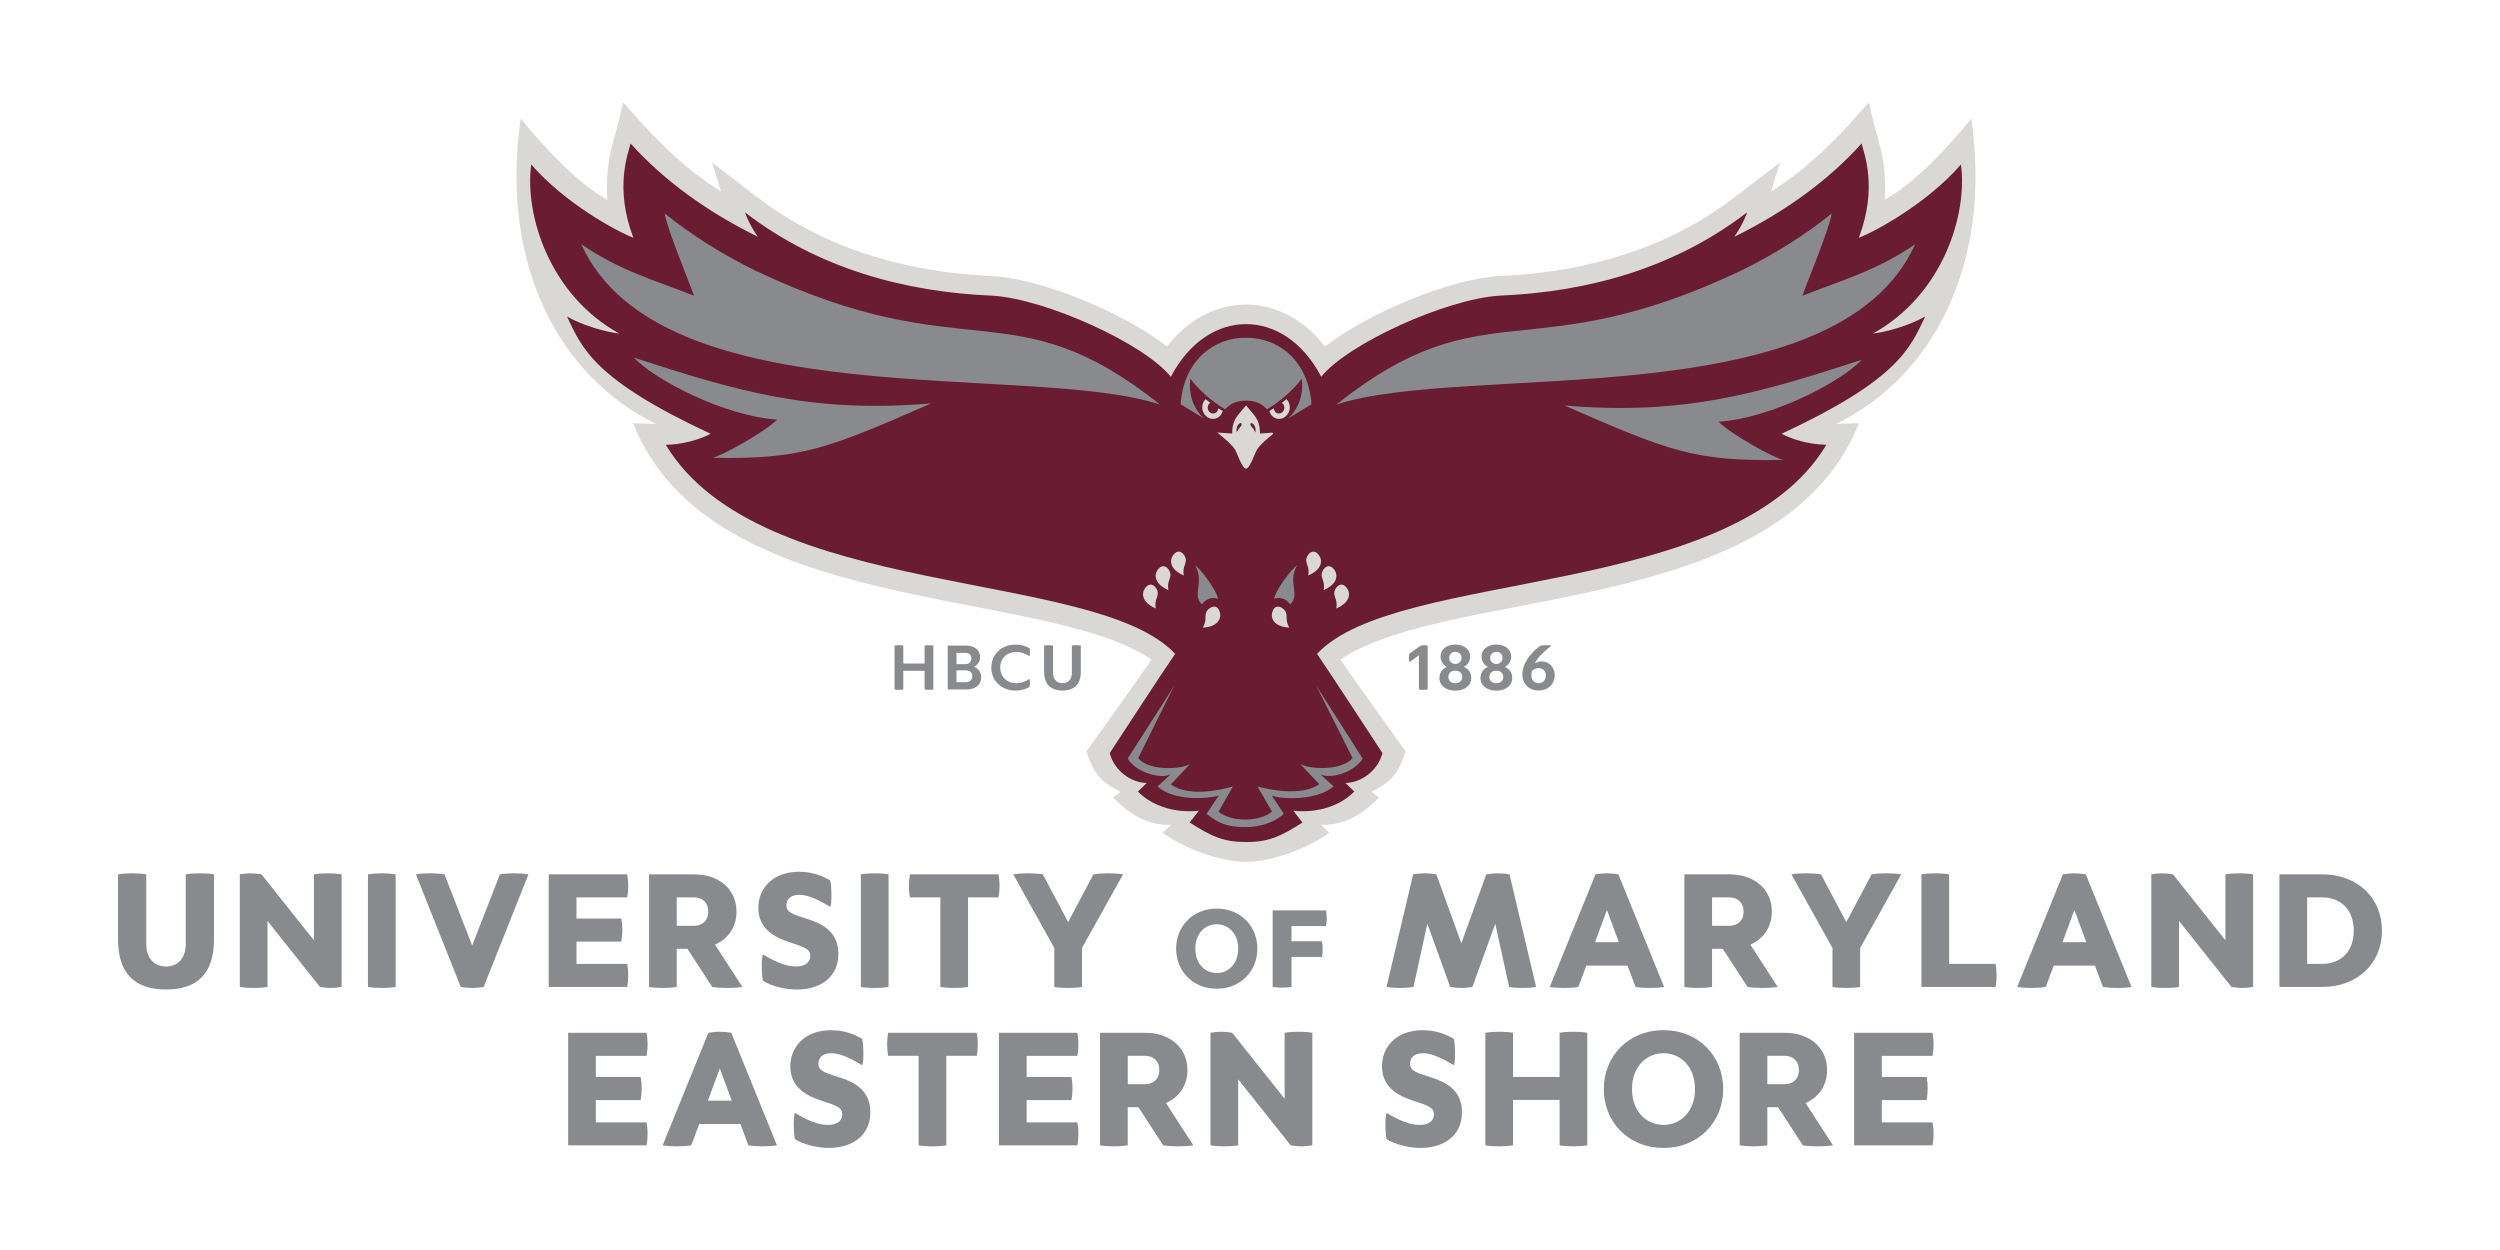 <?xml version="1.0" standalone="no"?>
<!DOCTYPE svg PUBLIC "-//W3C//DTD SVG 1.1//EN" "http://www.w3.org/Graphics/SVG/1.1/DTD/svg11.dtd">
<svg xmlns="http://www.w3.org/2000/svg" xmlns:xlink="http://www.w3.org/1999/xlink" version="1.1" id="UMES_x5F_SPOT_COLOR" x="0px" y="0px" viewBox="0 0 576 288" style="enable-background:new 0 0 576 288;" xml:space="preserve" width="576" height="288">
<style type="text/css">
	.st0{fill:#898A8D;}
	.st1{fill:#D9D8D6;}
	.st2{fill:#691C32;}
</style>
<g>
	<g id="TYPE_00000084521499785055923080000004533689303111126447_">
		<g>
			<path class="st0" d="M42.8,201.45c1.84-0.32,4.67-0.32,6.5,0v15.04c0,8.02-4.07,11.49-11.05,11.49     c-6.98,0-11.05-3.47-11.05-11.49v-15.04c1.84-0.32,4.67-0.32,6.5,0v16.04c0,2.99,1.56,5.19,4.55,5.19s4.55-2.19,4.55-5.19V201.45     z"/>
			<path class="st0" d="M78.71,227.39c-1.84,0.32-3.15,0.32-4.99,0l-12.09-15.2v15.2c-1.84,0.32-4.55,0.32-6.38,0v-25.94     c1.84-0.32,3.15-0.32,4.99,0l12.09,15.2v-15.2c1.84-0.32,4.55-0.32,6.38,0V227.39z"/>
			<path class="st0" d="M91.16,227.39c-1.84,0.32-4.55,0.32-6.38,0v-25.94c1.84-0.32,4.55-0.32,6.38,0V227.39z"/>
			<path class="st0" d="M115.18,201.45c1.84-0.32,4.75-0.32,6.58,0l-10.33,25.94c-1.84,0.32-3.43,0.32-5.27,0l-10.33-25.94     c1.84-0.32,4.75-0.32,6.58,0l6.38,16.4L115.18,201.45z"/>
			<path class="st0" d="M144.51,222.08c0.32,1.84,0.32,3.47,0,5.31h-18.08v-25.94h18.08c0.32,1.84,0.32,3.47,0,5.31h-11.69v4.87     h10.33c0.32,1.84,0.32,3.47,0,5.31h-10.33v5.15H144.51z"/>
			<path class="st0" d="M159.91,201.45c5.79,0,9.78,3.47,9.78,8.58c0,3.51-1.88,6.26-4.95,7.62l6.3,9.74     c-1.84,0.32-5.11,0.32-6.94,0l-5.71-8.78h-2.47v8.78c-1.84,0.32-4.55,0.32-6.38,0v-25.94H159.91z M155.92,213.3h3.99     c1.76,0,3.27-1.04,3.27-3.27s-1.52-3.27-3.27-3.27h-3.99V213.3z"/>
			<path class="st0" d="M191.28,202.85c0.32,0.96,0.44,5.51,0,6.07c-2.91-1.72-5.19-2.75-7.14-2.75c-1.8,0-2.95,0.88-2.95,2.39     c0,1.64,1.44,2.11,4.63,3.11s7.34,2.71,7.34,8.1c0,5.47-4.27,8.22-9.54,8.22c-2.83,0-5.83-0.8-7.82-2     c-0.32-0.84-0.44-5.51,0-6.07c2.91,1.72,5.31,2.75,7.58,2.75s3.31-1.04,3.31-2.43c0-1.56-1.2-1.99-4.79-3.15     c-3.15-1.04-7.18-2.91-7.18-7.9c0-4.51,3.31-8.34,9.38-8.34C187.13,200.85,189.52,201.81,191.28,202.85z"/>
			<path class="st0" d="M204.72,227.39c-1.84,0.32-4.55,0.32-6.38,0v-25.94c1.84-0.32,4.55-0.32,6.38,0V227.39z"/>
			<path class="st0" d="M230.06,201.45c0.32,1.84,0.32,3.47,0,5.31h-7.02v20.63c-1.84,0.32-4.55,0.32-6.38,0v-20.63h-7.02     c-0.32-1.84-0.32-3.47,0-5.31H230.06z"/>
			<path class="st0" d="M249.29,227.39c-1.84,0.32-4.55,0.32-6.38,0v-8.98l-9.46-16.96c1.84-0.32,4.99-0.32,6.82,0l5.83,11.01     l5.83-11.01c1.84-0.32,4.99-0.32,6.82,0l-9.46,16.96V227.39z"/>
			<path class="st0" d="M289.7,218.57c0,5.07-3.77,9.23-9.36,9.23s-9.36-4.15-9.36-9.23c0-5.07,3.77-9.23,9.36-9.23     S289.7,213.5,289.7,218.57z M275.4,218.57c0,3.53,2.28,5.62,4.94,5.62s4.94-2.09,4.94-5.62c0-3.53-2.28-5.62-4.94-5.62     S275.4,215.04,275.4,218.57z"/>
			<path class="st0" d="M304.59,216.86c0.22,1.25,0.22,2.36,0,3.61h-7.03v6.92c-1.25,0.22-3.09,0.22-4.34,0v-17.64h12.29     c0.22,1.25,0.22,2.36,0,3.61h-7.95v3.5H304.59z"/>
			<path class="st0" d="M353.92,227.39c-1.84,0.32-4.39,0.32-6.22,0l-3.19-14.56l-5.27,14.56c-1.84,0.32-3.27,0.32-5.11,0     l-5.27-14.56l-3.19,14.56c-1.84,0.32-4.39,0.32-6.22,0l6.14-25.94c1.84-0.32,3.51-0.32,5.35,0l5.75,15.88l5.75-15.88     c1.84-0.32,3.51-0.32,5.35,0L353.92,227.39z"/>
			<path class="st0" d="M383.41,227.39c-1.84,0.32-4.75,0.32-6.58,0l-1.84-4.91h-9.5l-1.84,4.91c-1.84,0.32-4.75,0.32-6.58,0     l10.53-25.94c1.84-0.32,3.43-0.32,5.27,0L383.41,227.39z M372.99,217.09l-2.75-7.42l-2.75,7.42H372.99z"/>
			<path class="st0" d="M398.45,201.45c5.79,0,9.78,3.47,9.78,8.58c0,3.51-1.88,6.26-4.95,7.62l6.3,9.74     c-1.84,0.32-5.11,0.32-6.94,0l-5.71-8.78h-2.47v8.78c-1.84,0.32-4.55,0.32-6.38,0v-25.94H398.45z M394.46,213.3h3.99     c1.76,0,3.27-1.04,3.27-3.27s-1.52-3.27-3.27-3.27h-3.99V213.3z"/>
			<path class="st0" d="M428.58,227.39c-1.84,0.32-4.55,0.32-6.38,0v-8.98l-9.46-16.96c1.84-0.32,4.99-0.32,6.82,0l5.83,11.01     l5.83-11.01c1.84-0.32,4.99-0.32,6.82,0l-9.46,16.96V227.39z"/>
			<path class="st0" d="M459.78,222.08c0.32,1.84,0.32,3.47,0,5.31H442.7v-25.94c1.84-0.32,4.55-0.32,6.38,0v20.63H459.78z"/>
			<path class="st0" d="M491.1,227.39c-1.84,0.32-4.75,0.32-6.58,0l-1.84-4.91h-9.5l-1.84,4.91c-1.84,0.32-4.75,0.32-6.58,0     l10.53-25.94c1.84-0.32,3.43-0.32,5.27,0L491.1,227.39z M480.69,217.09l-2.75-7.42l-2.75,7.42H480.69z"/>
			<path class="st0" d="M519.12,227.39c-1.84,0.32-3.15,0.32-4.99,0l-12.09-15.2v15.2c-1.84,0.32-4.55,0.32-6.38,0v-25.94     c1.84-0.32,3.15-0.32,4.99,0l12.09,15.2v-15.2c1.84-0.32,4.55-0.32,6.38,0V227.39z"/>
			<path class="st0" d="M535.04,201.45c8.22,0,13.77,5.51,13.77,12.97c0,7.46-5.55,12.97-13.77,12.97h-9.86v-25.94H535.04z      M535.04,222.08c3.91,0,7.26-2.47,7.26-7.66c0-5.19-3.35-7.66-7.26-7.66h-3.47v15.32H535.04z"/>
			<path class="st0" d="M148.97,258.58c0.32,1.84,0.32,3.47,0,5.31H130.9v-25.93h18.07c0.32,1.84,0.32,3.47,0,5.31h-11.69v4.87     h10.33c0.32,1.84,0.32,3.47,0,5.31h-10.33v5.15H148.97z"/>
			<path class="st0" d="M179.01,263.88c-1.84,0.32-4.75,0.32-6.58,0l-1.84-4.91h-9.49l-1.84,4.91c-1.84,0.32-4.75,0.32-6.58,0     l10.53-25.93c1.84-0.32,3.43-0.32,5.27,0L179.01,263.88z M168.6,253.59l-2.75-7.42l-2.75,7.42H168.6z"/>
			<path class="st0" d="M198.64,239.35c0.32,0.96,0.44,5.51,0,6.06c-2.91-1.72-5.19-2.75-7.14-2.75c-1.8,0-2.95,0.88-2.95,2.39     c0,1.64,1.44,2.11,4.63,3.11c3.19,1,7.34,2.71,7.34,8.1c0,5.47-4.27,8.22-9.53,8.22c-2.83,0-5.82-0.8-7.82-1.99     c-0.32-0.84-0.44-5.51,0-6.06c2.91,1.72,5.31,2.75,7.58,2.75c2.27,0,3.31-1.04,3.31-2.43c0-1.56-1.2-1.99-4.79-3.15     c-3.15-1.04-7.18-2.91-7.18-7.9c0-4.51,3.31-8.34,9.38-8.34C194.49,237.35,196.88,238.31,198.64,239.35z"/>
			<path class="st0" d="M225.05,237.95c0.32,1.84,0.32,3.47,0,5.31h-7.02v20.63c-1.84,0.32-4.55,0.32-6.38,0v-20.63h-7.02     c-0.32-1.84-0.32-3.47,0-5.31H225.05z"/>
			<path class="st0" d="M248.23,258.58c0.32,1.84,0.32,3.47,0,5.31h-18.07v-25.93h18.07c0.32,1.84,0.32,3.47,0,5.31h-11.69v4.87     h10.33c0.32,1.84,0.32,3.47,0,5.31h-10.33v5.15H248.23z"/>
			<path class="st0" d="M263.82,237.95c5.78,0,9.77,3.47,9.77,8.58c0,3.51-1.88,6.26-4.95,7.62l6.3,9.73     c-1.83,0.32-5.11,0.32-6.94,0l-5.7-8.78h-2.47v8.78c-1.83,0.32-4.55,0.32-6.38,0v-25.93H263.82z M259.84,249.8h3.99     c1.76,0,3.27-1.04,3.27-3.27c0-2.23-1.52-3.27-3.27-3.27h-3.99V249.8z"/>
			<path class="st0" d="M302.36,263.88c-1.84,0.32-3.15,0.32-4.99,0l-12.09-15.2v15.2c-1.83,0.32-4.55,0.32-6.38,0v-25.93     c1.84-0.32,3.15-0.32,4.99,0l12.09,15.2v-15.2c1.84-0.32,4.55-0.32,6.38,0V263.88z"/>
			<path class="st0" d="M334.96,239.35c0.32,0.96,0.44,5.51,0,6.06c-2.91-1.72-5.19-2.75-7.14-2.75c-1.8,0-2.95,0.88-2.95,2.39     c0,1.64,1.44,2.11,4.63,3.11c3.19,1,7.34,2.71,7.34,8.1c0,5.47-4.27,8.22-9.53,8.22c-2.83,0-5.82-0.8-7.82-1.99     c-0.32-0.84-0.44-5.51,0-6.06c2.91,1.72,5.31,2.75,7.58,2.75c2.27,0,3.31-1.04,3.31-2.43c0-1.56-1.2-1.99-4.79-3.15     c-3.15-1.04-7.18-2.91-7.18-7.9c0-4.51,3.31-8.34,9.38-8.34C330.81,237.35,333.2,238.31,334.96,239.35z"/>
			<path class="st0" d="M359.33,237.95c1.83-0.32,4.55-0.32,6.38,0v25.93c-1.84,0.32-4.55,0.32-6.38,0v-10.45H348.6v10.45     c-1.83,0.32-4.55,0.32-6.38,0v-25.93c1.84-0.32,4.55-0.32,6.38,0v10.17h10.73V237.95z"/>
			<path class="st0" d="M397.03,250.92c0,7.46-5.55,13.56-13.76,13.56c-8.22,0-13.76-6.1-13.76-13.56s5.55-13.56,13.76-13.56     C391.48,237.35,397.03,243.46,397.03,250.92z M376.01,250.92c0,5.19,3.35,8.26,7.26,8.26c3.91,0,7.26-3.07,7.26-8.26     s-3.35-8.26-7.26-8.26C379.36,242.66,376.01,245.73,376.01,250.92z"/>
			<path class="st0" d="M411.19,237.95c5.78,0,9.77,3.47,9.77,8.58c0,3.51-1.88,6.26-4.95,7.62l6.3,9.73     c-1.83,0.32-5.11,0.32-6.94,0l-5.7-8.78h-2.47v8.78c-1.83,0.32-4.55,0.32-6.38,0v-25.93H411.19z M407.2,249.8h3.99     c1.76,0,3.27-1.04,3.27-3.27c0-2.23-1.52-3.27-3.27-3.27h-3.99V249.8z"/>
			<path class="st0" d="M445.26,258.58c0.32,1.84,0.32,3.47,0,5.31h-18.07v-25.93h18.07c0.32,1.84,0.32,3.47,0,5.31h-11.69v4.87     h10.33c0.32,1.84,0.32,3.47,0,5.31h-10.33v5.15H445.26z"/>
		</g>
	</g>
	<g id="HBCU_x2F_YEAR_00000181803025407392198230000007882964476999109005_">
		<g>
			<g>
				<path class="st0" d="M213.03,148.74c0.58-0.11,1.43-0.11,2.01,0v10.12c-0.58,0.11-1.43,0.11-2.01,0v-4.3h-4.91v4.3      c-0.58,0.11-1.45,0.11-2.02,0v-10.12c0.58-0.11,1.45-0.11,2.02,0v4.14h4.91V148.74z"/>
				<path class="st0" d="M222.58,148.74c1.92,0,3.24,1.07,3.24,2.62c0,1.09-0.59,1.87-1.43,2.26c1.04,0.4,1.68,1.28,1.68,2.41      c0,1.74-1.34,2.83-3.46,2.83h-4.25v-10.12H222.58z M220.37,153.02h2.04c0.84,0,1.39-0.47,1.39-1.29c0-0.84-0.56-1.31-1.43-1.31      h-1.99V153.02z M220.37,157.18h2.12c0.98,0,1.53-0.51,1.53-1.39c0-0.84-0.53-1.34-1.56-1.34h-2.09V157.18z"/>
				<path class="st0" d="M237.2,156.42c0.14,0.19,0.11,1.57,0,1.84c-0.69,0.44-1.76,0.84-3.18,0.84c-3.44,0-5.62-2.38-5.62-5.29      s2.18-5.29,5.62-5.29c1.42,0,2.49,0.41,3.18,0.84c0.11,0.26,0.14,1.65,0,1.84c-1.04-0.67-2.07-1-3.07-1      c-2.06,0-3.67,1.43-3.67,3.61s1.62,3.61,3.67,3.61C235.13,157.41,236.16,157.09,237.2,156.42z"/>
				<path class="st0" d="M246.96,148.74c0.58-0.11,1.48-0.11,2.06,0v6c0,2.97-1.57,4.36-4.22,4.36c-2.65,0-4.24-1.39-4.24-4.36v-6      c0.58-0.11,1.48-0.11,2.06,0v6.29c0,1.42,0.78,2.38,2.18,2.38c1.39,0,2.16-0.97,2.16-2.38V148.74z"/>
			</g>
		</g>
		<g>
			<g>
				<path class="st0" d="M327.34,148.74c0.58-0.11,1.01-0.11,1.59,0v10.12c-0.58,0.11-1.45,0.11-2.01,0v-7.88l-2.2,1.57      c-0.14-0.2-0.11-1.68,0-1.95L327.34,148.74z"/>
				<path class="st0" d="M338.72,151.25c0,1.09-0.59,1.98-1.46,2.4c1.09,0.44,1.71,1.39,1.71,2.54c0,1.84-1.57,2.93-3.66,2.93      c-2.09,0-3.66-1.09-3.66-2.93c0-1.15,0.62-2.1,1.71-2.54c-0.87-0.42-1.46-1.31-1.46-2.4c0-1.54,1.29-2.74,3.41-2.74      C337.43,148.51,338.72,149.71,338.72,151.25z M335.23,154.53c-0.89,0-1.53,0.56-1.53,1.43c0,0.95,0.72,1.46,1.6,1.46      c0.89,0,1.6-0.51,1.6-1.46c0-0.87-0.62-1.43-1.53-1.43H335.23z M333.89,151.57c0,0.79,0.56,1.39,1.34,1.39h0.16      c0.79,0,1.34-0.61,1.34-1.39s-0.54-1.39-1.42-1.39C334.44,150.19,333.89,150.8,333.89,151.57z"/>
				<path class="st0" d="M348.17,151.25c0,1.09-0.59,1.98-1.46,2.4c1.09,0.44,1.71,1.39,1.71,2.54c0,1.84-1.57,2.93-3.66,2.93      c-2.09,0-3.66-1.09-3.66-2.93c0-1.15,0.62-2.1,1.71-2.54c-0.87-0.42-1.46-1.31-1.46-2.4c0-1.54,1.29-2.74,3.41-2.74      C346.88,148.51,348.17,149.71,348.17,151.25z M344.68,154.53c-0.89,0-1.53,0.56-1.53,1.43c0,0.95,0.72,1.46,1.6,1.46      c0.89,0,1.6-0.51,1.6-1.46c0-0.87-0.62-1.43-1.53-1.43H344.68z M343.34,151.57c0,0.79,0.56,1.39,1.34,1.39h0.16      c0.79,0,1.34-0.61,1.34-1.39s-0.54-1.39-1.42-1.39C343.89,150.19,343.34,150.8,343.34,151.57z"/>
				<path class="st0" d="M358.21,155.59c0,1.9-1.42,3.5-3.71,3.5c-2.32,0-3.74-1.59-3.74-3.72c0-3.22,3.13-6.01,4.25-6.63      c0.56-0.11,1.88-0.11,2.46,0c-1.62,1.28-3.13,2.62-3.89,4.13c0.36-0.25,0.9-0.5,1.65-0.48      C357.08,152.43,358.21,153.86,358.21,155.59z M356.16,155.62c0-1.03-0.67-1.68-1.65-1.68c-0.69,0-1.23,0.33-1.57,0.67      c-0.08,0.34-0.11,0.69-0.11,1.04c0,0.98,0.62,1.76,1.67,1.76C355.47,157.41,356.16,156.7,356.16,155.62z"/>
			</g>
		</g>
	</g>
	<g>
		<path class="st1" d="M287.08,198.56c6.2,0,14.43-3.24,19.17-6.65c-0.41-0.41-1.87-1.87-1.87-1.87c5.13,0.18,9.48-2.28,13.29-6.27    c0,0-1.65-1.35-1.65-1.35c4.9-2.4,6.33-4.65,7.81-9.32c0,0-11.14-15.5-15-21.13c25.45-17.2,101.58-9.29,119.46-54.46l-5.25,0.16    c22.17-10.85,36.01-36.56,31.15-70.33c-5.36,6.59-12.94,14.76-19.96,18.71c0.62-10.67-2.14-14.19-3.59-22.54    c-6.68,7.7-13.48,14.9-22.61,20.63l2.07-6.7l-0.04,0.03l-10.28,7.89c-14.62,11.22-33.04,17.37-54.57,18.27l0,0    c-11.41,0.69-30.24,8.63-39.94,16.2c-4.76-6.13-11.26-9.66-18.16-9.66h-0.06c-6.9,0-13.41,3.53-18.16,9.66    c-9.7-7.57-28.52-15.51-39.94-16.2l0,0c-21.53-0.9-39.95-7.05-54.57-18.27l-10.28-7.89l-0.04-0.03l2.07,6.7    c-9.13-5.73-15.93-12.93-22.61-20.63c-1.45,8.35-4.21,11.87-3.59,22.54c-7.02-3.94-14.6-12.12-19.96-18.71    c-4.86,33.77,8.98,59.48,31.15,70.33l-5.25-0.16c17.88,45.17,94.01,37.25,119.46,54.46c-3.87,5.63-15,21.13-15,21.13    c1.49,4.67,2.91,6.91,7.81,9.32c0,0-1.65,1.35-1.65,1.35c3.81,3.99,8.16,6.45,13.29,6.27c0,0-1.46,1.46-1.87,1.87    c4.74,3.42,12.97,6.65,19.17,6.65H287.08z M402.53,48.94C402.53,48.94,402.53,48.93,402.53,48.94    C402.53,48.94,402.53,48.94,402.53,48.94L402.53,48.94 M269.75,86.8v0.01c0,0,0,0,0,0l0,0V86.8"/>
	</g>
	<path class="st2" d="M171.65,48.94c16.91,12.98,36.81,18.35,57.04,19.19c12.24,0.74,35.06,11.1,41.07,18.69l0-0.01v0.01   c4.24-8.11,10.78-12.15,17.33-12.14c6.56-0.01,13.09,4.02,17.33,12.14V86.8v0.01c6.01-7.59,28.84-17.95,41.07-18.69   c20.23-0.85,40.12-6.21,57.04-19.19h0c0,0-0.74,2.41-2.94,5.63c11.67-5.76,21.6-12.92,29.33-21.51c0.55,2.38,3.75,10.12-0.65,21.73   c3.9-1.49,15.79-7.96,23.53-16.88c1.58,11.39-4.13,30.07-20.31,38.96c3.15-0.37,8.29-1.8,12.07-3.93   c-3.5,7.38-6.25,14.53-33.1,27.02c1.9,0.98,4.17,1.75,6.66,2.17c1.26,0.22,2.49,0.33,3.68,0.36   c-21.63,36.03-98.88,28.33-117.35,48.17c2.42,3.49,15.06,22.85,15.06,22.85c-0.96,3.98-4.91,6.89-8.52,6.89l2.04,1.99   c-5.71,5.71-14.05,4.41-14.05,4.41l2.11,2.72c-4.94,3.14-7.67,4.5-12.99,4.5c-5.32-0.01-8.05-1.36-12.99-4.5l2.11-2.72   c0,0-8.33,1.3-14.05-4.41l2.04-1.99c-3.61,0-7.56-2.91-8.52-6.89c0,0,12.64-19.37,15.06-22.85   c-18.47-19.84-95.71-12.14-117.35-48.17c1.19-0.02,2.42-0.14,3.68-0.36c2.48-0.43,4.75-1.19,6.66-2.17   c-26.85-12.49-29.61-19.64-33.1-27.02c3.77,2.13,8.91,3.56,12.07,3.93c-16.18-8.89-21.89-27.57-20.31-38.96   c7.74,8.92,19.63,15.38,23.53,16.88c-4.4-11.61-1.2-19.35-0.65-21.73c7.73,8.59,17.66,15.75,29.33,21.51   C172.39,51.35,171.65,48.94,171.65,48.94z"/>
	<g>
		<g>
			<path class="st1" d="M292.93,99.7c-1.01,0.07-2.63,0.19-2.63,0.19s-0.02-0.56-0.04-0.82c-0.05-0.68-0.19-1.35-0.45-2     c-0.22-0.54-0.54-1.04-0.9-1.5c-0.49-0.61-1-1.19-1.5-1.79c-0.1-0.12-0.21-0.24-0.32-0.37c-0.11,0.13-0.22,0.25-0.32,0.37     c-0.5,0.6-1.01,1.18-1.5,1.79c-0.37,0.46-0.68,0.96-0.9,1.5c-0.26,0.65-0.4,1.32-0.45,2c-0.02,0.25-0.04,0.82-0.04,0.82     s-3.41-0.25-3.42-0.24c0,0,0,0,0,0c0.03,0.02,2.4,2.03,2.4,2.03s1.34,1.24,1.78,2.06c0.49,0.89,1.56,4.23,2.44,4.23h0     c0.87,0,1.95-3.35,2.44-4.23c0.45-0.82,1.78-2.06,1.78-2.06s1.09-0.93,1.81-1.53C293.45,99.87,293.36,99.67,292.93,99.7z      M285.98,98.08c-0.14,0.24-0.42,0.51-0.58,0.73c-0.19,0.26-0.36,0.52-0.44,0.86c-0.01-0.03-0.02-0.06-0.02-0.09     c-0.07-0.29-0.08-0.58-0.01-0.88c0.09-0.45,0.28-0.87,0.63-1.12c0.14-0.1,0.3-0.17,0.45-0.07     C286.12,97.65,286.1,97.89,285.98,98.08z M289.24,99.59c-0.01,0.03-0.02,0.06-0.02,0.09c-0.08-0.34-0.26-0.6-0.44-0.86     c-0.16-0.22-0.44-0.5-0.58-0.73c-0.12-0.19-0.14-0.43-0.02-0.56c0.14-0.1,0.31-0.03,0.45,0.07c0.34,0.25,0.53,0.67,0.63,1.12     C289.32,99,289.32,99.3,289.24,99.59z"/>
			<path class="st0" d="M287.1,92.3c-0.01,0-0.01,0-0.02,0c-0.01,0-0.01,0-0.02,0H287.1z"/>
			<g>
				<path class="st1" d="M278.85,92.81c-0.37-0.27-0.73-0.56-1.08-0.84c-0.06,0.06-0.12,0.12-0.18,0.19      c-0.87,1.05-0.76,2.7,0.24,3.67c1,0.97,2.51,0.91,3.38-0.15c0.24-0.29,0.4-0.63,0.5-0.99c-0.35-0.2-0.69-0.41-1.03-0.63      c-0.01,0.28-0.11,0.56-0.29,0.79c-0.44,0.54-1.21,0.57-1.72,0.07c-0.51-0.5-0.56-1.33-0.12-1.87      C278.64,92.96,278.74,92.88,278.85,92.81z"/>
			</g>
			<g>
				<g>
					<path class="st1" d="M281.05,141.03c-0.52-1.72-1.79-1.4-2.57-0.71c-1.38,1.21-0.12,2.34-1.38,4.28       C280.7,144.43,281.46,142.41,281.05,141.03z"/>
					<g>
						<path class="st1" d="M266.49,135.71c-0.49-0.91-1.58-1.65-2.65-0.22c-0.87,1.15-0.85,3.3,2.47,4.71        C265.8,137.94,267.36,137.32,266.49,135.71z"/>
						<path class="st1" d="M269.4,131.47c-0.49-0.91-1.58-1.65-2.65-0.22c-0.87,1.15-0.85,3.3,2.47,4.71        C268.71,133.71,270.27,133.09,269.4,131.47z"/>
						<path class="st1" d="M272.95,128.11c-0.49-0.91-1.58-1.65-2.65-0.22c-0.87,1.15-0.85,3.3,2.47,4.71        C272.25,130.35,273.82,129.72,272.95,128.11z"/>
					</g>
				</g>
				<path class="st0" d="M280.63,137.96c-0.28-1.92-4.02-6.94-5.3-7.71c2.29,3.88-0.83,6.64,1.6,9.01      C277.61,138.23,278.9,137.4,280.63,137.96z"/>
			</g>
			<path class="st0" d="M299.92,87.25c0.07,0.51,0.12,1.03,0.12,1.57c0,3.08-1.29,5.83-3.29,7.62l5.42-3.3     c-0.76-10.33-7.92-15.41-15.08-15.32c-7.16-0.09-14.32,4.99-15.08,15.32l5.07,3.09l0.35,0.21c-0.1-0.09-0.21-0.19-0.31-0.29     c-1.83-1.79-2.98-4.41-2.98-7.33c0-0.54,0.05-1.06,0.12-1.57c1.99,2.63,4.79,5.13,7.99,7.05c0.65-0.64,1.32-1.19,1.91-1.43     c0.97-0.4,1.97-0.58,2.93-0.56c0.96-0.02,1.96,0.16,2.93,0.56c0.59,0.25,1.27,0.79,1.91,1.43     C295.13,92.38,297.93,89.88,299.92,87.25z"/>
			<g>
				<g>
					<path class="st1" d="M293.13,141.03c0.52-1.72,1.79-1.4,2.57-0.71c1.38,1.21,0.12,2.34,1.38,4.28       C293.47,144.43,292.71,142.41,293.13,141.03z"/>
					<g>
						<path class="st1" d="M307.68,135.71c0.49-0.91,1.58-1.65,2.65-0.22c0.87,1.15,0.85,3.3-2.47,4.71        C308.38,137.94,306.81,137.32,307.68,135.71z"/>
						<path class="st1" d="M304.77,131.47c0.49-0.91,1.58-1.65,2.65-0.22c0.87,1.15,0.85,3.3-2.47,4.71        C305.46,133.71,303.9,133.09,304.77,131.47z"/>
						<path class="st1" d="M301.22,128.11c0.49-0.91,1.58-1.65,2.65-0.22c0.87,1.15,0.85,3.3-2.47,4.71        C301.92,130.35,300.35,129.72,301.22,128.11z"/>
					</g>
				</g>
				<path class="st0" d="M293.55,137.96c0.28-1.92,4.02-6.94,5.3-7.71c-2.29,3.88,0.83,6.64-1.6,9.01      C296.56,138.23,295.28,137.4,293.55,137.96z"/>
			</g>
			<path class="st0" d="M401.21,62.32c7.76-3.83,14.72-8.22,20.81-13.12c-0.46,3.37-5.55,15.5-6.73,18.94     c8.92-3.57,16.83-5.6,25.97-11.88c-18.18,40.26-103.52,27.08-133.37,36.96C342.13,65.94,352.19,85.59,401.21,62.32z"/>
			<path class="st0" d="M267.29,93.22c-29.85-9.88-115.19,3.3-133.37-36.96c9.14,6.27,17.05,8.31,25.97,11.88     c-1.19-3.44-6.27-15.58-6.73-18.94c6.1,4.9,13.05,9.29,20.81,13.12C222.99,85.59,233.05,65.94,267.29,93.22z"/>
			<path class="st0" d="M146.06,82.41c4.87,5.15,20.8,13.45,33.02,14.27c-3.44,3.25-13,8.42-14.91,8.8     c20.32,0.33,26.01-1.86,50.36-12.54C186.88,95.29,169.76,90.08,146.06,82.41z"/>
			<path class="st0" d="M428.95,82.9c-4.87,5.15-20.8,13.45-33.02,14.27c3.44,3.25,13,8.42,14.91,8.8     c-20.32,0.33-26.01-1.86-50.36-12.54C388.13,95.78,405.25,90.57,428.95,82.9z"/>
			<path class="st0" d="M313.95,174.77c0,0-9.51-14.93-10.73-16.86l8.42,16.76c-2.55,3.01-10.21,2.58-12.09,1.33l4.41,4.68     c-4.04,2.88-11.75,1.23-14.22,0.53l3.32,5.78c-2.62,2.29-9.12,2.6-12.31,0.02l3.3-5.8c-2.46,0.7-10.19,2.58-14.27-0.5l4.44-4.71     c-1.88,1.25-9.5,1.74-11.98-1.32c0,0,8.29-16.77,8.34-16.77c0.05,0-10.76,16.86-10.76,16.86c2,3.39,8.08,4.83,9.96,3.58     l-3.09,2.84c3.83,3.47,11.64,2.83,14.1,2.13l-2.8,4.19c1.59,1.19,3.67,3.12,8.94,3.04c4.73,0,7.7-1.92,8.88-3.06l-2.79-4.17     c2.51,0.9,10.42,1.14,14.24-2.13l-3.08-2.84C306.06,179.6,311.95,178.16,313.95,174.77z"/>
			<g>
				<path class="st1" d="M295.32,92.81c0.37-0.27,0.73-0.56,1.08-0.84c0.06,0.06,0.12,0.12,0.18,0.19c0.87,1.05,0.76,2.7-0.24,3.67      c-1,0.97-2.51,0.91-3.38-0.15c-0.24-0.29-0.4-0.63-0.5-0.99c0.35-0.2,0.69-0.41,1.03-0.63c0.01,0.28,0.11,0.56,0.29,0.79      c0.44,0.54,1.21,0.57,1.72,0.07c0.51-0.5,0.56-1.33,0.12-1.87C295.54,92.96,295.43,92.88,295.32,92.81z"/>
			</g>
		</g>
	</g>
</g>
</svg>